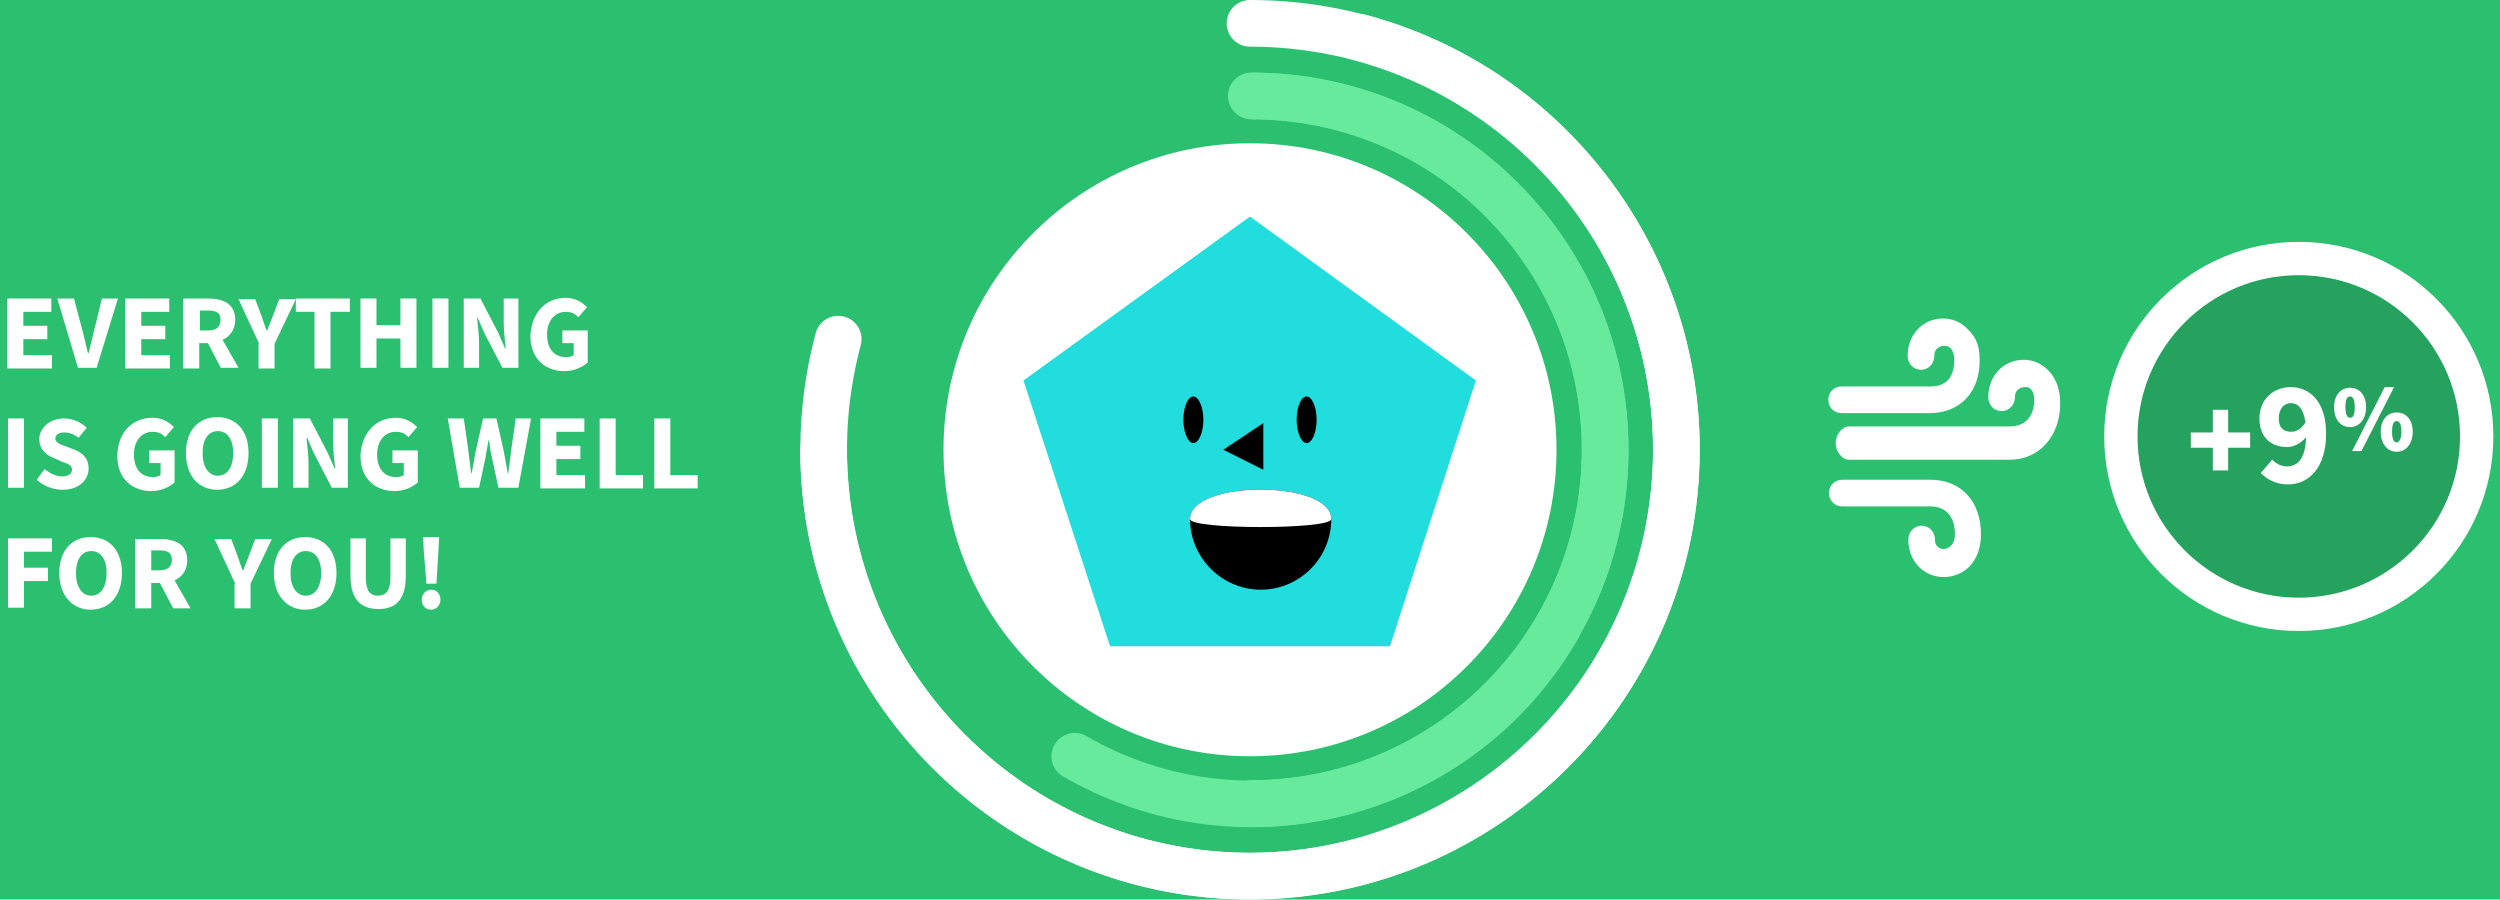 <?xml version="1.0" encoding="utf-8"?>
<!-- Generator: Adobe Illustrator 19.0.0, SVG Export Plug-In . SVG Version: 6.00 Build 0)  -->
<svg version="1.1" id="Calque_1" xmlns="http://www.w3.org/2000/svg" xmlns:xlink="http://www.w3.org/1999/xlink" x="0px" y="0px"
	 viewBox="-151.1 34 375.2 135" style="enable-background:new -151.1 34 375.2 135;" xml:space="preserve">
<style type="text/css">
	.st0{fill:#2BC070;}
	.st1{fill:none;stroke:#68EA9C;stroke-width:7;stroke-linecap:round;}
	.st2{fill:none;stroke:#68EA9C;stroke-width:7;}
	.st3{fill:none;stroke:#FFFFFF;stroke-width:7;stroke-linecap:round;}
	.st4{fill:#FFFFFF;}
	.st5{fill:#22DDDD;}
	.st6{fill:#26A25F;stroke:#FFFFFF;stroke-width:5;stroke-miterlimit:10;}
</style>
<rect x="-160.1" y="32" class="st0" width="409.2" height="153.4"/>
<title>progress</title>
<g>
	<path id="Oval-25-2" class="st1" d="M10.2,147.5L10.2,147.5c25.4,14.7,57.9,6,72.5-19.4c0,0,0,0,0,0"/>
	<path id="Oval-25-3" class="st2" d="M36.7,154.6L36.7,154.6c29.3,0,53.1-23.8,53.1-53.1S66.1,48.4,36.7,48.4"/>
	<path id="Oval-25-4" class="st1" d="M36.7,154.6c29.3,0,53.1-23.8,53.1-53.1S66.1,48.4,36.7,48.4"/>
</g>
<path id="Oval-25-6" class="st3" d="M-27.5,101.5c0,35.3,28.7,64,64,64l0,0c35.3,0,64-28.7,64-64s-28.7-64-64-64"/>
<path id="Oval-25-7" class="st3" d="M-25.3,84.9c-9.1,34.1,11.1,69.2,45.2,78.4l0,0c34.1,9.1,69.2-11.1,78.4-45.3
	c9.1-34.1-11.1-69.2-45.3-78.4"/>
<g id="frame">
	<circle id="Oval-1" class="st4" cx="36.5" cy="101.5" r="46"/>
</g>
<g id="face-shape">
	<polygon id="Polygon-1" class="st5" points="36.5,66.5 70.4,91.1 57.5,131 15.5,131 2.5,91.1 	"/>
</g>
<g id="eyes">
	<path id="Rectangle-8" d="M28,93.5L28,93.5c0.8,0,1.5,1.6,1.5,3.5l0,0c0,1.9-0.7,3.5-1.5,3.5l0,0c-0.8,0-1.5-1.6-1.5-3.5l0,0
		C26.5,95,27.2,93.5,28,93.5z"/>
	<path id="Rectangle-8-Copy" d="M45,93.5L45,93.5c0.8,0,1.5,1.6,1.5,3.5l0,0c0,1.9-0.7,3.5-1.5,3.5l0,0c-0.8,0-1.5-1.6-1.5-3.5l0,0
		C43.5,95,44.2,93.5,45,93.5z"/>
</g>
<g id="nose">
	<polygon points="38.5,97.5 38.5,104.5 32.5,101.5 	"/>
</g>
<g id="mouth">
	<path id="Oval-12" d="M38.1,122.5c5.9,0,10.6-4.8,10.6-10.6c0-5.9-21.2-5.9-21.2,0C27.5,117.7,32.3,122.5,38.1,122.5L38.1,122.5z"
		/>
	<path id="Oval-12-2" class="st4" d="M48.7,111.9c0-5.9-21.2-5.9-21.2,0C27.5,113.5,48.7,113.5,48.7,111.9z"/>
</g>
<g>
	<path class="st4" d="M-149.9,78.8h6.5v2h-4.2v2.1h3.6v2h-3.6v2.4h4.3v2h-6.7V78.8z"/>
	<path class="st4" d="M-142.5,78.8h2.5l1.3,4.9c0.3,1.1,0.5,2.2,0.8,3.3h0.1c0.3-1.2,0.5-2.2,0.8-3.3l1.2-4.9h2.4l-3.2,10.4h-2.8
		L-142.5,78.8z"/>
	<path class="st4" d="M-132.2,78.8h6.5v2h-4.2v2.1h3.6v2h-3.6v2.4h4.3v2h-6.7V78.8z"/>
	<path class="st4" d="M-117.9,89.3l-2-3.8h-1.3v3.8h-2.4V78.8h3.8c2.2,0,4,0.8,4,3.2c0,1.5-0.8,2.5-1.9,3l2.4,4.2H-117.9z
		 M-121.1,83.6h1.2c1.2,0,1.9-0.5,1.9-1.6s-0.7-1.4-1.9-1.4h-1.2V83.6z"/>
	<path class="st4" d="M-112.2,85.6l-3.1-6.7h2.5l0.9,2.4c0.3,0.8,0.5,1.5,0.8,2.3h0.1c0.3-0.8,0.6-1.5,0.9-2.3l0.9-2.4h2.5l-3.2,6.7
		v3.7h-2.4V85.6z"/>
	<path class="st4" d="M-103.8,80.8h-2.9v-2h8.1v2h-2.9v8.5h-2.4V80.8z"/>
	<path class="st4" d="M-97,78.8h2.4v4h3.6v-4h2.4v10.4H-91v-4.4h-3.6v4.4H-97V78.8z"/>
	<path class="st4" d="M-86.2,78.8h2.4v10.4h-2.4V78.8z"/>
	<path class="st4" d="M-81.4,78.8h2.4l2.7,5.2l1,2.3h0.1c-0.1-1.1-0.3-2.6-0.3-3.8v-3.7h2.2v10.4h-2.4l-2.7-5.2l-1-2.3h-0.1
		c0.1,1.2,0.3,2.5,0.3,3.8v3.7h-2.3V78.8z"/>
	<path class="st4" d="M-66.2,78.7c1.5,0,2.5,0.7,3.2,1.4l-1.3,1.5c-0.5-0.5-1-0.8-1.9-0.8c-1.6,0-2.8,1.3-2.8,3.4
		c0,2.1,1,3.4,2.9,3.4c0.4,0,0.8-0.1,1.1-0.3v-1.8h-1.7v-1.9h3.8v4.8c-0.8,0.7-2,1.3-3.5,1.3c-2.8,0-5.1-1.8-5.1-5.3
		C-71.3,80.7-69,78.7-66.2,78.7z"/>
	<path class="st4" d="M-149.9,96.8h2.4v10.4h-2.4V96.8z"/>
	<path class="st4" d="M-144.4,104.4c0.7,0.6,1.7,1.1,2.6,1.1c1,0,1.5-0.4,1.5-1c0-0.7-0.6-0.9-1.5-1.2l-1.3-0.6
		c-1.1-0.4-2.1-1.3-2.1-2.8c0-1.7,1.6-3.1,3.7-3.1c1.2,0,2.5,0.5,3.4,1.4l-1.2,1.5c-0.7-0.5-1.3-0.8-2.2-0.8c-0.8,0-1.3,0.4-1.3,0.9
		c0,0.6,0.7,0.9,1.6,1.2l1.3,0.5c1.3,0.5,2.1,1.4,2.1,2.8c0,1.7-1.4,3.2-3.9,3.2c-1.4,0-2.8-0.5-3.9-1.5L-144.4,104.4z"/>
	<path class="st4" d="M-128.2,96.7c1.5,0,2.5,0.7,3.2,1.4l-1.3,1.5c-0.5-0.5-1-0.8-1.9-0.8c-1.6,0-2.8,1.3-2.8,3.4
		c0,2.1,1,3.4,2.9,3.4c0.4,0,0.8-0.1,1.1-0.3v-1.8h-1.7v-1.9h3.8v4.8c-0.8,0.7-2,1.3-3.5,1.3c-2.8,0-5.1-1.8-5.1-5.3
		C-133.4,98.7-131.1,96.7-128.2,96.7z"/>
	<path class="st4" d="M-123.2,102c0-3.4,1.9-5.4,4.7-5.4c2.8,0,4.7,2,4.7,5.4c0,3.4-1.9,5.5-4.7,5.5
		C-121.3,107.5-123.2,105.4-123.2,102z M-116.1,102c0-2.1-0.9-3.3-2.3-3.3c-1.4,0-2.3,1.2-2.3,3.3c0,2.1,0.9,3.4,2.3,3.4
		C-117,105.4-116.1,104.1-116.1,102z"/>
	<path class="st4" d="M-111.8,96.8h2.4v10.4h-2.4V96.8z"/>
	<path class="st4" d="M-107,96.8h2.4l2.7,5.2l1,2.3h0.1c-0.1-1.1-0.3-2.6-0.3-3.8v-3.7h2.2v10.4h-2.4l-2.7-5.2l-1-2.3h-0.1
		c0.1,1.2,0.3,2.5,0.3,3.8v3.7h-2.3V96.8z"/>
	<path class="st4" d="M-91.7,96.7c1.5,0,2.5,0.7,3.2,1.4l-1.3,1.5c-0.5-0.5-1-0.8-1.9-0.8c-1.6,0-2.8,1.3-2.8,3.4
		c0,2.1,1,3.4,2.9,3.4c0.4,0,0.8-0.1,1.1-0.3v-1.8h-1.7v-1.9h3.8v4.8c-0.8,0.7-2,1.3-3.5,1.3c-2.8,0-5.1-1.8-5.1-5.3
		C-96.8,98.7-94.5,96.7-91.7,96.7z"/>
	<path class="st4" d="M-83.9,96.8h2.4l0.7,4.9c0.1,1.1,0.3,2.2,0.4,3.3h0.1c0.2-1.1,0.4-2.2,0.6-3.3l1.1-4.9h2l1.1,4.9
		c0.2,1.1,0.4,2.2,0.6,3.3h0.1c0.1-1.1,0.3-2.2,0.4-3.3l0.7-4.9h2.3l-1.9,10.4h-3l-1-4.7c-0.2-0.8-0.3-1.6-0.4-2.4h-0.1
		c-0.1,0.8-0.3,1.6-0.4,2.4l-1,4.7h-2.9L-83.9,96.8z"/>
	<path class="st4" d="M-69.9,96.8h6.5v2h-4.2v2.1h3.6v2h-3.6v2.4h4.3v2h-6.7V96.8z"/>
	<path class="st4" d="M-61.1,96.8h2.4v8.5h4.1v2h-6.5V96.8z"/>
	<path class="st4" d="M-52.9,96.8h2.4v8.5h4.1v2h-6.5V96.8z"/>
	<path class="st4" d="M-149.9,114.8h6.6v2h-4.2v2.4h3.6v2h-3.6v4h-2.4V114.8z"/>
	<path class="st4" d="M-142.2,120c0-3.4,1.9-5.4,4.7-5.4c2.8,0,4.7,2,4.7,5.4c0,3.4-1.9,5.5-4.7,5.5
		C-140.2,125.5-142.2,123.4-142.2,120z M-135.1,120c0-2.1-0.9-3.3-2.3-3.3c-1.4,0-2.3,1.2-2.3,3.3c0,2.1,0.9,3.4,2.3,3.4
		C-136,123.4-135.1,122.1-135.1,120z"/>
	<path class="st4" d="M-125.1,125.3l-2-3.8h-1.3v3.8h-2.4v-10.4h3.8c2.2,0,4,0.8,4,3.2c0,1.5-0.8,2.5-1.9,3l2.4,4.2H-125.1z
		 M-128.4,119.6h1.2c1.2,0,1.9-0.5,1.9-1.6s-0.7-1.4-1.9-1.4h-1.2V119.6z"/>
	<path class="st4" d="M-115.8,121.6l-3.1-6.7h2.5l0.9,2.4c0.3,0.8,0.5,1.5,0.8,2.3h0.1c0.3-0.8,0.6-1.5,0.9-2.3l0.9-2.4h2.5
		l-3.2,6.7v3.7h-2.4V121.6z"/>
	<path class="st4" d="M-110,120c0-3.4,1.9-5.4,4.7-5.4c2.8,0,4.7,2,4.7,5.4c0,3.4-1.9,5.5-4.7,5.5C-108,125.5-110,123.4-110,120z
		 M-102.9,120c0-2.1-0.9-3.3-2.3-3.3c-1.4,0-2.3,1.2-2.3,3.3c0,2.1,0.9,3.4,2.3,3.4C-103.8,123.4-102.9,122.1-102.9,120z"/>
	<path class="st4" d="M-98.6,114.8h2.4v5.8c0,2,0.6,2.8,1.8,2.8c1.2,0,1.9-0.7,1.9-2.8v-5.8h2.3v5.6c0,3.5-1.4,5-4.1,5
		s-4.2-1.5-4.2-5V114.8z"/>
	<path class="st4" d="M-86.4,122.5c0.8,0,1.4,0.6,1.4,1.5c0,0.8-0.6,1.5-1.4,1.5s-1.4-0.6-1.4-1.5
		C-87.8,123.2-87.2,122.5-86.4,122.5z M-87.5,116.7l-0.1-2.1h2.4l-0.1,2.1l-0.3,4.9h-1.5L-87.5,116.7z"/>
</g>
<circle id="XMLID_25_" class="st6" cx="193.9" cy="99.5" r="26.7"/>
<g id="XMLID_12_">
	<path id="XMLID_11_" class="st4" d="M138.5,96h-13.2c-1.1,0-2-0.8-2-2s0.9-2,2-2h13.2c0.9,0,3.7,0,3.7-4c0-0.8-0.2-1.3-0.5-1.7
		c-0.4-0.4-0.8-0.4-1.1-0.4c-0.1,0-1.4,0.1-1.4,1.5c0,1.2-0.9,2.1-2,2.1c-1.1,0-2-0.9-2-2.1c0-3.2,2.3-5.6,5.3-5.6
		c1.5,0,2.8,0.6,3.8,1.7c0.8,0.8,1.7,1.9,1.7,4.4C146.1,92.9,143,96,138.5,96z"/>
	<path id="XMLID_10_" class="st4" d="M140.6,120.6c-3,0-5.3-2.4-5.3-5.6c0-1.2,0.9-2.1,2-2.1c1.1,0,2,0.9,2,2.1
		c0,1.3,1.1,1.4,1.3,1.4c0.2,0,0.7-0.1,1.1-0.5c0.4-0.4,0.6-1,0.6-1.8c0-1.2-0.4-4.1-3.7-4.1h-13.2c-1.1,0-2-0.8-2-2s0.9-2,2-2h13.2
		c4.6,0,7.6,3.2,7.6,8.2c0,2.5-0.9,3.9-1.7,4.8C143.4,120.1,142,120.6,140.6,120.6z"/>
	<path id="XMLID_9_" class="st4" d="M150.5,103h-24.1c-1.1,0-2-1.3-2-2.5c0-1.2,0.9-2.5,2-2.5h24.1c2.7,0,3.7-1.9,3.7-4
		c0-0.8-0.2-1.3-0.5-1.6c-0.4-0.4-0.8-0.3-1-0.3c-0.1,0-1.4,0.1-1.4,1.5c0,1.2-0.9,2.1-2,2.1c-1.1,0-2-0.9-2-2.1
		c0-3.2,2.3-5.6,5.3-5.6c1.5,0,2.8,0.6,3.8,1.7c0.8,0.8,1.7,2.4,1.7,4.8C158.1,99.4,155,103,150.5,103z"/>
</g>
<g>
	<path class="st4" d="M181,101.2h-3.3v-2.3h3.3v-3.4h2.3v3.4h3.3v2.3h-3.3v3.4H181V101.2z"/>
	<path class="st4" d="M189.9,103c0.5,0.5,1.3,1,2.2,1c1.6,0,2.8-1.1,2.9-4.4c-0.7,0.9-1.9,1.5-2.8,1.5c-2.4,0-4.2-1.4-4.2-4.3
		c0-2.9,2.1-4.7,4.7-4.7c2.7,0,5.3,2,5.3,7c0,5.2-2.7,7.6-5.7,7.6c-1.9,0-3.2-0.8-4.1-1.7L189.9,103z M194.9,97.4
		c-0.3-2.2-1.2-2.9-2.2-2.9c-0.9,0-1.8,0.7-1.8,2.3c0,1.5,0.8,2,1.9,2C193.5,98.8,194.3,98.4,194.9,97.4z"/>
	<path class="st4" d="M199.2,95.1c0-1.8,1-2.9,2.4-2.9c1.4,0,2.4,1.1,2.4,2.9c0,1.8-1,3-2.4,3C200.2,98.1,199.2,97,199.2,95.1z
		 M202.3,95.1c0-1.2-0.3-1.6-0.7-1.6c-0.4,0-0.7,0.3-0.7,1.6c0,1.2,0.3,1.6,0.7,1.6C202,96.7,202.3,96.4,202.3,95.1z M201.9,101.7
		l4.9-9.6h1.4l-4.9,9.6H201.9z M206.2,98.8c0-1.8,1-2.9,2.4-2.9s2.4,1.1,2.4,2.9s-1,3-2.4,3S206.2,100.6,206.2,98.8z M209.3,98.8
		c0-1.2-0.3-1.6-0.7-1.6c-0.4,0-0.7,0.3-0.7,1.6c0,1.2,0.3,1.6,0.7,1.6C208.9,100.4,209.3,100,209.3,98.8z"/>
</g>
</svg>
